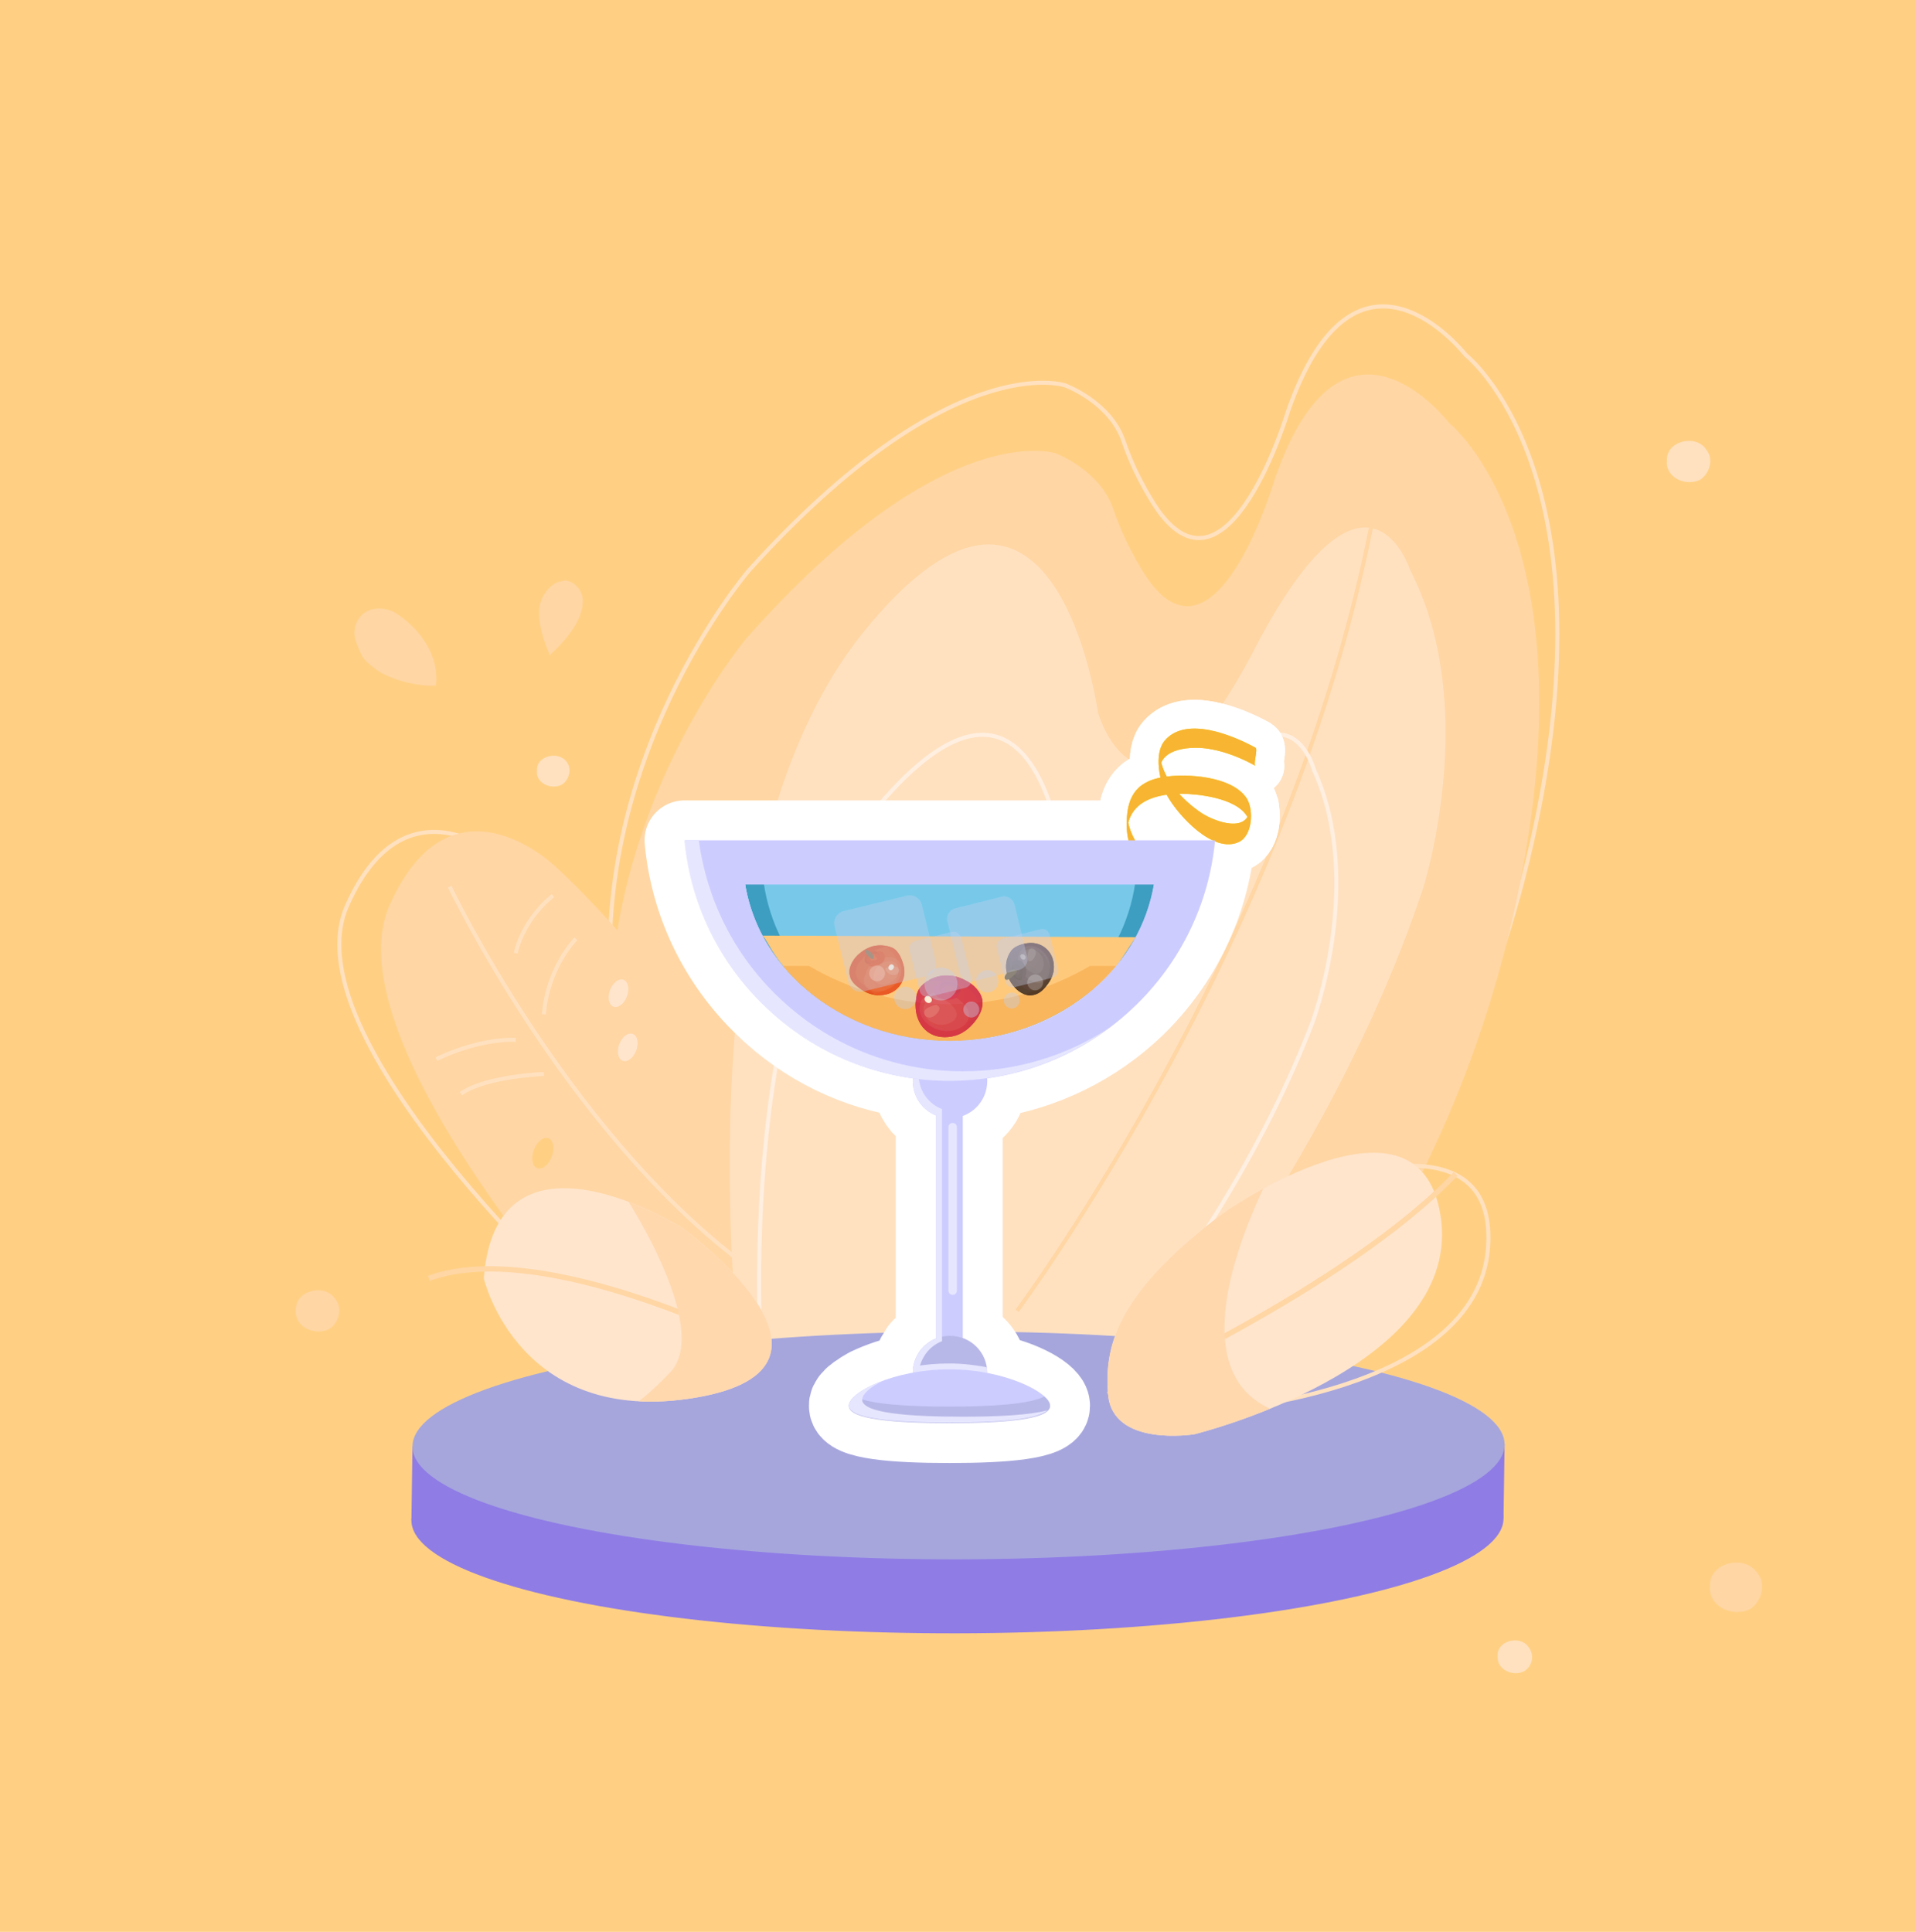 <?xml version="1.0" encoding="utf-8"?>
<!-- Generator: Adobe Illustrator 23.0.0, SVG Export Plug-In . SVG Version: 6.00 Build 0)  -->
<svg version="1.1" id="Capa_1" xmlns="http://www.w3.org/2000/svg" xmlns:xlink="http://www.w3.org/1999/xlink" x="0px" y="0px"
	 viewBox="0 0 360 363" style="enable-background:new 0 0 360 363;" xml:space="preserve">
<style type="text/css">
	.st0{fill:#FFD084;}
	.st1{fill:none;stroke:#FFE1C0;stroke-width:0.757;stroke-miterlimit:10;}
	.st2{fill:#FFD6A4;}
	.st3{fill:none;stroke:#FFE1C0;stroke-width:0.75;stroke-miterlimit:10;}
	.st4{fill:#FFE1C0;}
	.st5{fill:none;stroke:#FFD6A4;stroke-width:0.75;stroke-miterlimit:10;}
	.st6{fill:none;stroke:#FFEFE1;stroke-width:0.748;stroke-miterlimit:10;}
	.st7{fill:#8F7CE5;}
	.st8{fill:#A6A6DD;}
	.st9{fill:#FFE5CC;}
	.st10{fill:none;stroke:#FFD6A4;stroke-miterlimit:10;}
	.st11{clip-path:url(#SVGID_2_);fill:#FFD8AE;}
	.st12{clip-path:url(#SVGID_4_);fill:#FFD8AE;}
	.st13{fill:none;stroke:#FFFFFF;stroke-width:10.801;stroke-linejoin:round;stroke-miterlimit:10;}
	.st14{fill:none;stroke:#FFFFFF;stroke-width:15;stroke-linejoin:round;stroke-miterlimit:10;enable-background:new    ;}
	.st15{fill:#FFCE00;}
	.st16{fill:#F7B531;}
	.st17{fill:#CCCCFF;}
	.st18{fill:#B8B8E8;}
	.st19{fill:#E6E6FF;}
	.st20{fill:#3D9EC1;}
	.st21{fill:#78C9E9;}
	.st22{fill:#FFC97B;}
	.st23{fill:#F9B65D;}
	.st24{opacity:0.69;}
	.st25{clip-path:url(#SVGID_6_);}
	.st26{fill:#E22A00;}
	.st27{fill:#D82600;}
	.st28{opacity:0.1;clip-path:url(#SVGID_8_);fill:#D82600;}
	.st29{opacity:0.17;fill:#E22A00;}
	.st30{opacity:8.000000e-02;fill:#FFFFFF;}
	.st31{opacity:0.17;}
	.st32{fill:#FFFFFF;}
	.st33{fill:#DE2100;}
	.st34{clip-path:url(#SVGID_10_);}
	.st35{fill:#CB2000;}
	.st36{fill:#DF2500;}
	.st37{fill:#664E38;}
	.st38{clip-path:url(#SVGID_12_);}
	.st39{fill:#200E27;}
	.st40{fill:#0B050D;}
	.st41{opacity:0.1;clip-path:url(#SVGID_14_);fill:#0B050D;}
	.st42{opacity:0.17;fill:#200E27;}
	.st43{fill:#0F0713;}
	.st44{clip-path:url(#SVGID_16_);}
	.st45{fill:#140819;}
	.st46{opacity:0.46;}
	.st47{fill:#2B2918;}
	.st48{clip-path:url(#SVGID_18_);}
	.st49{fill:#C70038;}
	.st50{fill:#C1003C;}
	.st51{opacity:0.1;clip-path:url(#SVGID_20_);fill:#C1003C;}
	.st52{opacity:0.17;fill:#C70038;}
	.st53{fill:#C7004C;}
	.st54{clip-path:url(#SVGID_22_);}
	.st55{fill:#B40040;}
	.st56{fill:#C70042;}
	.st57{opacity:0.9;}
	.st58{opacity:0.4;fill:#C5D1EF;enable-background:new    ;}
	.st59{opacity:0.22;fill:#FFFFFF;enable-background:new    ;}
</style>
<g id="fondo">
	<g id="Rectángulo_556">
		<rect y="-0.1" class="st0" width="360" height="363.3"/>
		<rect x="0.5" y="0.4" class="st0" width="359" height="362.2"/>
	</g>
	<path class="st1" d="M228.1,263.3c0,0,44-35.1,59.7-104.9c15.8-69.8-12.4-91.7-12.4-91.7S254.9,40.3,242,77.3
		c0,0-11.1,37.2-24.4,18.6c0,0-4-5.6-6.5-13s-11-10.5-11-10.5s-21.4-7.3-59.4,34.8c0,0-30.9,35.9-25.5,83.1s10.5,56.8,10.5,56.8
		L228.1,263.3z"/>
	<path class="st2" d="M225.9,276.1c0,0,43.1-35.1,58.6-104.9s-12.2-91.7-12.2-91.7s-20.1-26.4-32.8,10.6c0,0-10.9,37.2-23.9,18.6
		c0,0-3.9-5.6-6.4-13s-10.8-10.5-10.8-10.5s-21-7.3-58.2,34.8c0,0-30.3,35.9-25,83.1s10.3,56.8,10.3,56.8L225.9,276.1z"/>
	<path class="st3" d="M114.9,250.6c0,0-61.2-54.4-49.7-80.4s30.9-7.5,30.9-7.5s25.7,22.6,47.9,63.9L114.9,250.6z"/>
	<path class="st2" d="M115.8,254.7c0,0-54.1-58.6-42.6-84.6s30.9-7.5,30.9-7.5s25.7,22.6,47.9,63.9L115.8,254.7z"/>
	<path class="st4" d="M206.4,270c0,0,41.3-44.5,60.9-102.8c0,0,11.1-34-2.3-60c0,0-8.2-25.8-29.3,14.8s-29.4,11.9-29.4,11.9
		s-8.1-59.5-44-15.2s-22.9,140.1-22.9,140.1L206.4,270z"/>
	<path class="st5" d="M191.1,246.3c0,0,54.4-73,68-155.4"/>
	<path class="st6" d="M195.3,271c0,0,33.9-33.6,51.3-78.9c0,0,9.9-26.4,0.3-47.4c0,0-5.5-20.6-23.5,10.6s-23.4,8.4-23.4,8.4
		s-4.3-47.2-33.9-13.5s-22.8,109.6-22.8,109.6L195.3,271z"/>
	<g>
		
			<ellipse transform="matrix(1 -1.876243e-03 1.876243e-03 1 -0.535 0.338)" class="st7" cx="179.9" cy="285.5" rx="102.6" ry="21.4"/>
		<polygon class="st7" points="282.5,285.3 282.7,271.4 77.5,271.8 77.3,285.7 		"/>
		
			<ellipse transform="matrix(1 -1.876243e-03 1.876243e-03 1 -0.509 0.338)" class="st8" cx="180.1" cy="271.6" rx="102.6" ry="21.4"/>
	</g>
	<path class="st3" d="M239.7,225.4c0,0,41.8-19.1,39.9,8.9s-53,30.9-53,30.9s-15.5-0.3-14.5-10.3C213.1,245,218.5,235.9,239.7,225.4
		z"/>
	<path class="st9" d="M229.9,227.9c0,0,37.6-26.4,40.9,1.5c3.2,27.9-46.4,40.1-46.4,40.1S209,272,208.2,262
		C207.3,252,211,242.1,229.9,227.9z"/>
	<path class="st10" d="M208.2,262c0,0,44.4-19.6,65.3-41.4"/>
	<g>
		<g>
			<g>
				<defs>
					<path id="SVGID_1_" d="M229.9,227.9c0,0,37.6-26.4,40.9,1.5c3.2,27.9-46.4,40.1-46.4,40.1S209,272,208.2,262
						C207.3,252,211,242.1,229.9,227.9z"/>
				</defs>
				<clipPath id="SVGID_2_">
					<use xlink:href="#SVGID_1_"  style="overflow:visible;"/>
				</clipPath>
				<path class="st11" d="M240.9,216.5c0,0-27.3,46.6,4.8,50c21.5,2.3-22.9,11.5-22.9,11.5l-20.3-4.6l-1.3-29.1l20-22.9L240.9,216.5
					z"/>
			</g>
		</g>
	</g>
	<g>
		<path class="st9" d="M128.2,230.7c0,0-34.9-21.9-37.3,9.5c0,0,6.5,28.1,39.9,22.4S128.2,230.7,128.2,230.7z"/>
	</g>
	<path class="st10" d="M143,253.3c0,0-40.9-21-62.4-13.1"/>
	<g>
		<g>
			<g>
				<defs>
					<path id="SVGID_3_" d="M128.2,230.7c0,0-34.9-21.9-37.3,9.5c0,0,6.5,28.1,39.9,22.4S128.2,230.7,128.2,230.7z"/>
				</defs>
				<clipPath id="SVGID_4_">
					<use xlink:href="#SVGID_3_"  style="overflow:visible;"/>
				</clipPath>
				<path class="st12" d="M124.1,223.3h-4h-3.6c0,0,17.6,26,9.4,34.6c-8.3,8.6-9.4,6.7-9.4,6.7l19.6,1.8l15.9-7.2l1.2-14.3l-16-11.9
					L124.1,223.3z"/>
			</g>
		</g>
	</g>
	<path class="st3" d="M84.5,166.6c0,0,21.6,45.3,54.6,70.4"/>
	<path class="st3" d="M103.9,168.3c0,0-5.4,4-7,10.8"/>
	<path class="st3" d="M108.2,176.4c0,0-5.3,5.3-6,14.2"/>
	<path class="st3" d="M96.9,195.4c0,0-6.3-0.5-14.9,3.6"/>
	<path class="st3" d="M102.2,201.8c0,0-10.9,0.4-15.6,3.7"/>
	<path class="st2" d="M109.5,112.7c0.1,4-3.4,7.8-6.2,10.4c-1-2.4-1.9-5-2-7.6c-0.1-2,0.7-4,2.2-5.3c0.5-0.4,1-0.8,1.7-0.9
		c0.4-0.1,0.7-0.2,1.1-0.2C108,109.3,109.4,110.9,109.5,112.7z"/>
	<path class="st2" d="M81.9,128.8c-3.1,0.3-9-1.1-11.6-3.3c-2.3-1.7-2.3-2.2-3.4-4.9c-1-2.7,0.6-5.9,3.6-6.2
		c1.5-0.2,3.1,0.2,4.3,1.1C79.1,118.4,82.6,123.4,81.9,128.8z"/>
	<path class="st4" d="M105.6,147.4c-1.9,1.1-5-0.2-4.7-2.6c-0.2-2.8,4.1-3.8,5.6-1.6C107.5,144.5,106.9,146.6,105.6,147.4z"/>
	<path class="st4" d="M319.5,90.1c-2.6,1.4-6.6-0.3-6.3-3.5c-0.2-3.8,5.5-5.1,7.4-2.1C322,86.2,321.3,88.9,319.5,90.1z"/>
	<path class="st2" d="M328.9,302.3c-3.1,1.7-7.9-0.3-7.6-4.2c-0.3-4.5,6.6-6.1,8.9-2.5C331.9,297.6,331,300.9,328.9,302.3z"/>
	<path class="st4" d="M286.4,314c-2,1.1-5.2-0.2-5-2.8c-0.2-3,4.3-4,5.8-1.7C288.4,311,287.9,313.1,286.4,314z"/>
	<path class="st2" d="M61.9,249.7c-2.6,1.4-6.6-0.3-6.3-3.5c-0.2-3.8,5.5-5.1,7.4-2.1C64.4,245.8,63.7,248.5,61.9,249.7z"/>
	
		<ellipse transform="matrix(0.351 -0.936 0.936 0.351 -99.171 230.027)" class="st9" cx="116.3" cy="186.5" rx="2.7" ry="1.7"/>
	
		<ellipse transform="matrix(0.351 -0.936 0.936 0.351 -107.577 238.206)" class="st9" cx="118" cy="196.7" rx="2.7" ry="1.7"/>
	
		<ellipse transform="matrix(0.351 -0.936 0.936 0.351 -136.482 236.264)" class="st0" cx="102.1" cy="216.5" rx="3" ry="1.8"/>
</g>
<g>
	<g>
		<g>
			<path class="st13" d="M235.9,140.5c-4.2-2.3-13-6-17-1.4c-2.2,2.5-1,7.9,0.4,10.4c2,3.6,8.6,11,13.5,8.7c2.5-1.2,2.8-5.9,1.5-8.1
				c-2.7-4.3-11.4-4.8-15.7-4.1c-5.5,0.9-7,4.2-6.9,9.3c0.1,5.7,4.6,12.2,10.6,13.3c3.7,0.7,5-3.3,3.6-6.3
				c-2.1-4.3-11.8-4.6-15.5-3.7c-4.8,1.2-5.2,5.3-4.6,9.6c-0.2-1.2,0.2-2.3,0-3.5c0.3,1.9,0,0.3,1-0.7c0.7-0.7,1.5-1.2,2.4-1.5
				c2.1-0.7,4.5-0.8,6.7-0.6c2.5,0.2,10,1.2,10.2,4.7c0-1.2,0-2.3,0-3.4c-0.6,3.6-5.4,1.5-7.2,0.4c-3.7-2.2-7.1-6.4-7.1-10.9
				c0,1,0,2,0,3c0.6-5.8,6.7-6.8,11.6-6.5c3.4,0.2,10.9,1.3,11.5,5.8c0-1.2,0-2.3,0-3.4c-0.2,5.2-6.6,2.8-9.1,1.2
				c-3.6-2.4-7.5-6.5-7.9-11.1c0,1,0,2,0,3c0.1-4.3,6.2-4.5,9.2-4c3.1,0.5,6.1,1.7,8.8,3.2C235.4,143.7,236.4,140.8,235.9,140.5
				L235.9,140.5z"/>
		</g>
		<g>
			<path class="st13" d="M235.9,140.5c-4.2-2.3-13-6-17-1.4c-2.2,2.5-1,7.9,0.4,10.4c2,3.6,8.6,11,13.5,8.7c2.5-1.2,2.8-5.9,1.5-8.1
				c-2.7-4.3-11.4-4.8-15.7-4.1c-5.5,0.9-7,4.2-6.9,9.3c0.1,5.7,4.6,12.2,10.6,13.3c3.7,0.7,5-3.3,3.6-6.3
				c-2.1-4.3-11.8-4.6-15.5-3.7c-4.8,1.2-5.2,5.3-4.6,9.6c-0.2-1.2,0.2-2.3,0-3.5c0.3,1.9,0,0.3,1-0.7c0.7-0.7,1.5-1.2,2.4-1.5
				c2.1-0.7,4.5-0.8,6.7-0.6c2.5,0.2,10,1.2,10.2,4.7c0-1.2,0-2.3,0-3.4c-0.6,3.6-5.4,1.5-7.2,0.4c-3.7-2.2-7.1-6.4-7.1-10.9
				c0,1,0,2,0,3c0.6-5.8,6.7-6.8,11.6-6.5c3.4,0.2,10.9,1.3,11.5,5.8c0-1.2,0-2.3,0-3.4c-0.2,5.2-6.6,2.8-9.1,1.2
				c-3.6-2.4-7.5-6.5-7.9-11.1c0,1,0,2,0,3c0.1-4.3,6.2-4.5,9.2-4c3.1,0.5,6.1,1.7,8.8,3.2C235.4,143.7,236.4,140.8,235.9,140.5
				L235.9,140.5z"/>
		</g>
	</g>
	<path class="st14" d="M228.3,157.9h-97h-2.6h-0.1c1.1,11.8,6.4,22.8,15,31.1c7.7,7.5,17.4,12.2,27.9,13.6c0,0.2,0,0.3,0,0.5
		c0,0.3,0,0.7,0.1,1c0,0.1,0,0.1,0,0.2c0.3,2.1,1.6,3.9,3.3,4.9c0,0,0,0,0,0c0.3,0.2,0.6,0.3,0.9,0.4v41.9c-0.3,0.1-0.6,0.3-0.9,0.4
		c0,0-0.1,0.1-0.1,0.1c-0.2,0.1-0.4,0.3-0.6,0.4c-0.1,0.1-0.1,0.1-0.2,0.2c-0.2,0.2-0.4,0.3-0.6,0.5c-0.1,0.1-0.2,0.2-0.3,0.3
		c-0.1,0.1-0.2,0.2-0.3,0.4c-0.1,0.2-0.2,0.3-0.3,0.5c-0.1,0.2-0.2,0.3-0.3,0.5c-0.1,0.1-0.1,0.2-0.2,0.4c-0.1,0.2-0.2,0.4-0.2,0.6
		c0,0.1-0.1,0.2-0.1,0.3c-0.1,0.3-0.1,0.6-0.2,0.8c0,0,0,0,0,0c0,0,0,0,0,0c0,0,0,0,0,0.1c0,0,0,0,0,0.1c-0.1,0.4-0.1,0.7-0.1,1
		c0,0,0,0,0,0c-3.3,0.6-6.1,1.6-8.2,2.6c-0.1,0-0.1,0.1-0.2,0.1c-0.3,0.2-0.6,0.3-0.8,0.5c-0.1,0-0.2,0.1-0.2,0.1
		c-0.2,0.2-0.5,0.3-0.7,0.5c-0.1,0-0.1,0.1-0.2,0.1c-0.2,0.2-0.4,0.3-0.6,0.5c0,0-0.1,0-0.1,0.1c-0.2,0.2-0.4,0.4-0.5,0.5
		c0,0,0,0,0,0c-0.1,0.2-0.2,0.3-0.3,0.5c0,0,0,0,0,0c-0.1,0.2-0.1,0.3-0.1,0.5c0,0,0,0,0,0c0,0,0,0,0,0.1c0,2.5,8.5,3.2,18.9,3.2
		c10.4,0,18.9-0.7,18.9-3.2c0,0,0,0,0-0.1c0,0,0,0,0,0c0-1.8-4.9-4.8-11.8-6.1c0-0.3,0-0.5,0-0.7c-0.3-2.7-2.1-4.9-4.6-5.8v-41.7
		c2.7-1,4.6-3.5,4.6-6.6c0-0.2,0-0.3,0-0.5c10.4-1.5,20.1-6.2,27.8-13.6C221.9,180.7,227.2,169.7,228.3,157.9z M140,166.2
		c0,0.2,0.1,0.3,0.1,0.5C140.1,166.5,140,166.4,140,166.2L140,166.2z M178.4,195.6c3.8,0,7.5-0.5,11.1-1.4c1.8-0.5,3.5-1.1,5.2-1.7
		c1.1-0.5,2.2-1,3.3-1.5c1.1-0.6,2.1-1.2,3.1-1.8c1.5-1,3-2,4.3-3.2c0,0,0,0,0,0C198.1,192.2,188.5,195.6,178.4,195.6z M140.3,167.7
		c0-0.1-0.1-0.2-0.1-0.4C140.3,167.5,140.3,167.6,140.3,167.7z M151.4,185.9c-1.2-1-2.3-2.1-3.3-3.2
		C149.1,183.8,150.2,184.9,151.4,185.9z M147.7,182.2c-0.2-0.2-0.4-0.4-0.6-0.6C147.3,181.8,147.5,182,147.7,182.2z"/>
	<g>
		<g>
			<g>
				<path class="st15" d="M235.9,140.5c-4.2-2.3-13-6-17-1.4c-2.2,2.5-1,7.9,0.4,10.4c2,3.6,8.6,11,13.5,8.7
					c2.5-1.2,2.8-5.9,1.5-8.1c-2.7-4.3-11.4-4.8-15.7-4.1c-5.5,0.9-7,4.2-6.9,9.3c0.1,5.7,4.6,12.2,10.6,13.3c3.7,0.7,5-3.3,3.6-6.3
					c-2.1-4.3-11.8-4.6-15.5-3.7c-4.8,1.2-5.2,5.3-4.6,9.6c-0.2-1.2,0.2-2.3,0-3.5c0.3,1.9,0,0.3,1-0.7c0.7-0.7,1.5-1.2,2.4-1.5
					c2.1-0.7,4.5-0.8,6.7-0.6c2.5,0.2,10,1.2,10.2,4.7c0-1.2,0-2.3,0-3.4c-0.6,3.6-5.4,1.5-7.2,0.4c-3.7-2.2-7.1-6.4-7.1-10.9
					c0,1,0,2,0,3c0.6-5.8,6.7-6.8,11.6-6.5c3.4,0.2,10.9,1.3,11.5,5.8c0-1.2,0-2.3,0-3.4c-0.2,5.2-6.6,2.8-9.1,1.2
					c-3.6-2.4-7.5-6.5-7.9-11.1c0,1,0,2,0,3c0.1-4.3,6.2-4.5,9.2-4c3.1,0.5,6.1,1.7,8.8,3.2C235.4,143.7,236.4,140.8,235.9,140.5
					L235.9,140.5z"/>
			</g>
		</g>
		<g>
			<g>
				<path class="st16" d="M235.9,140.5c-4.2-2.3-13-6-17-1.4c-2.2,2.5-1,7.9,0.4,10.4c2,3.6,8.6,11,13.5,8.7
					c2.5-1.2,2.8-5.9,1.5-8.1c-2.7-4.3-11.4-4.8-15.7-4.1c-5.5,0.9-7,4.2-6.9,9.3c0.1,5.7,4.6,12.2,10.6,13.3c3.7,0.7,5-3.3,3.6-6.3
					c-2.1-4.3-11.8-4.6-15.5-3.7c-4.8,1.2-5.2,5.3-4.6,9.6c-0.2-1.2,0.2-2.3,0-3.5c0.3,1.9,0,0.3,1-0.7c0.7-0.7,1.5-1.2,2.4-1.5
					c2.1-0.7,4.5-0.8,6.7-0.6c2.5,0.2,10,1.2,10.2,4.7c0-1.2,0-2.3,0-3.4c-0.6,3.6-5.4,1.5-7.2,0.4c-3.7-2.2-7.1-6.4-7.1-10.9
					c0,1,0,2,0,3c0.6-5.8,6.7-6.8,11.6-6.5c3.4,0.2,10.9,1.3,11.5,5.8c0-1.2,0-2.3,0-3.4c-0.2,5.2-6.6,2.8-9.1,1.2
					c-3.6-2.4-7.5-6.5-7.9-11.1c0,1,0,2,0,3c0.1-4.3,6.2-4.5,9.2-4c3.1,0.5,6.1,1.7,8.8,3.2C235.4,143.7,236.4,140.8,235.9,140.5
					L235.9,140.5z"/>
			</g>
		</g>
	</g>
	<g>
		<path class="st17" d="M180.9,257.2c0,2.2-1.1,4-2.5,4l0,0c-1.4,0-2.5-1.8-2.5-4v-56.6c0-2.2,1.1-4,2.5-4l0,0c1.4,0,2.5,1.8,2.5,4
			V257.2z"/>
		<path class="st18" d="M185.5,258c0,3.9-3.1,7-7,7s-7-3.1-7-7s3.1-7,7-7S185.5,254.1,185.5,258z"/>
		<path class="st19" d="M185.5,258c0-0.4,0-0.8-0.1-1.1c-2.2-0.4-4.5-0.7-7-0.7c-2.4,0-4.7,0.2-6.8,0.6c-0.1,0.4-0.1,0.8-0.1,1.1
			c0,3.9,3.1,7,7,7S185.5,261.9,185.5,258z"/>
		<path class="st17" d="M185.5,203.1c0,3.9-3.1,7-7,7s-7-3.1-7-7s3.1-7,7-7S185.5,199.2,185.5,203.1z"/>
		<path class="st19" d="M179,243.3c-0.5,0-0.8-0.4-0.8-0.8v-30.7c0-0.5,0.4-0.8,0.8-0.8l0,0c0.5,0,0.8,0.4,0.8,0.8v30.7
			C179.8,243,179.4,243.3,179,243.3L179,243.3z"/>
		<path class="st19" d="M172.6,258.5c0-2.9,1.8-5.5,4.4-6.5v-43.6c-2.6-1-4.4-3.5-4.4-6.5c0-3.9,3.1-5.3,7-5.3
			c0.9,0,1.7,0.2,2.4,0.4c-1-0.6-2.2-0.9-3.5-0.9c-3.9,0-7,3.1-7,7c0,2.9,1.8,5.5,4.4,6.5v41.9c-2.6,1-4.4,3.5-4.4,6.5
			s1.9,5.6,4.6,6.5C174,263.3,172.6,261.1,172.6,258.5z"/>
		<path class="st20" d="M141.7,165.9c-0.7,0-1.3-0.2-1.8-0.4c1.1,7.8,5.1,14.9,11.5,20.4c7.3,6.3,16.9,9.7,27,9.7s19.7-3.5,27-9.7
			c6.3-5.4,10.3-12.4,11.5-20H141.7z"/>
		<path class="st21" d="M143.5,165.9c1.1,7.6,4.7,14.6,10.4,20c6.6,6.3,15.3,9.7,24.5,9.7s17.9-3.5,24.5-9.7
			c5.7-5.4,9.3-12.4,10.4-20H143.5z"/>
		<path class="st22" d="M143.3,175.8c1.3,1.6,2,4.3,6.7,8.7c7,6.5,18.3,11.1,28.4,11.1c10.1,0,19.6-3.6,27-9.7
			c4.3-3.5,5.3-5.8,8-9.8L143.3,175.8z"/>
		<path class="st23" d="M204.8,181.5c-8.2,4.8-17.3,7.2-26.4,7.2c-9.1,0-18.2-2.4-26.4-7.2h-4.9c1.3,1.6,2.7,3,4.3,4.4
			c7.3,6.3,16.9,9.7,27,9.7s19.7-3.5,27-9.7c1.6-1.4,3-2.9,4.3-4.4H204.8z"/>
		<g class="st24">
			<g>
				<g>
					<g>
						<defs>
							<path id="SVGID_5_" d="M163.4,178c-0.8,0.3-1.5,0.8-2.2,1.4c-1.1,1.1-1.9,2.6-1.5,4c0.2,1,1,1.7,1.8,2.3
								c1.1,0.8,2.4,1.4,3.9,1.3c1.4,0,3-0.7,3.8-2c0.7-1,0.9-2.3,0.6-3.5c-0.3-1.2-0.9-2.8-2.1-3.4
								C166.6,177.6,164.9,177.4,163.4,178z"/>
						</defs>
						<use xlink:href="#SVGID_5_"  style="overflow:visible;fill:#DF3609;"/>
						<clipPath id="SVGID_6_">
							<use xlink:href="#SVGID_5_"  style="overflow:visible;"/>
						</clipPath>
						<g class="st25">
							<g>
								<path class="st26" d="M166.2,177.4c0.1,0.4,1,1,1.3,1.4c0.3,0.3,0.7,1,0.9,1.4c0.4,0.8,0.5,1.8,0.4,2.8
									c-0.2,1-0.7,1.9-1.5,2.4c-1,0.6-1.9,1-2.9,1.4c-0.4,0.2-0.7,0.6-0.3,0.8c1.9,1,4.7-0.5,5.8-2.4c1.2-2,1-4.6-0.4-6.2
									c-0.4-0.4-0.8-0.8-1.3-1c-0.4-0.2-1.4-1.1-1.9-0.8c-0.1,0.1,0.2,0.7,0.3,0.8L166.2,177.4z"/>
							</g>
						</g>
						<g class="st25">
							<g>
								<path class="st27" d="M165.8,177.1c-0.6-0.3-1.4,0-2,0.2c-0.7,0.2-1.5,0.6-2.1,1c-1.1,0.7-2.1,1.8-2.6,3.1
									c-0.5,1.4-0.4,2.8,0.4,3.9c0.4,0.6,0.9,1.1,1.5,1.5c0.7,0.5,1.4,0.7,2.2,0.8c0.3,0.1,0.6,0,0.8-0.3c0,0,0.1-0.1,0.1-0.2
									c0.1-0.3,0.2-0.3,0-0.5c-0.5-0.4-1.2-1.1-1.7-1.4c-0.4-0.3-0.8-0.6-1.1-1c-0.3-0.4-0.5-0.8-0.5-1.3c0-0.4,0.1-0.8,0.2-1.3
									c0.4-0.9,1.2-1.7,2.1-2.3c0.5-0.3,1-0.6,1.5-0.8c0.6-0.3,1.7-0.5,2.1-1C166.7,177.5,166,177.2,165.8,177.1L165.8,177.1z"/>
							</g>
						</g>
					</g>
					<g>
						<defs>
							<path id="SVGID_7_" d="M163.4,178c-0.8,0.3-1.5,0.8-2.2,1.4c-1.1,1.1-1.9,2.6-1.5,4c0.2,1,1,1.7,1.8,2.3
								c1.1,0.8,2.4,1.4,3.9,1.3c1.4,0,3-0.7,3.8-2c0.7-1,0.9-2.3,0.6-3.5c-0.3-1.2-0.9-2.8-2.1-3.4
								C166.6,177.6,164.9,177.4,163.4,178z"/>
						</defs>
						<clipPath id="SVGID_8_">
							<use xlink:href="#SVGID_7_"  style="overflow:visible;"/>
						</clipPath>
						<path class="st28" d="M169.3,184.3c-1.9,0-3.8-0.6-4.9-2.1c-0.5-0.6-0.9-1.6-0.7-2.4c0.1-0.4,0.3-0.8,0.5-1.2
							c0.1-0.2,0.3-0.4,0.4-0.5c0,0,0,0,0.1-0.1c0.1,0,0.1-0.1,0.1-0.1c0,0,0,0,0,0c0,0,0.1-0.1,0.1-0.1c0.2,0.3,0.7,0.1,0.7-0.3
							c0-0.4-0.3-0.5-0.6-0.5c-0.1-0.3-0.4-0.6-0.9-0.5c-0.4,0.1-0.7,0.3-1,0.6c-0.4,0.3-0.8,0.5-1.2,0.9c-0.1,0.1-0.2,0.2-0.3,0.3
							c-0.2,0-0.4,0.1-0.5,0.2c-0.3,0.3-0.5,0.5-0.6,0.9c-0.6,1-1.1,2-1.1,3.2c0,1.3,0.7,2.5,1.4,3.5c0.9,1.2,2.2,1.6,3.7,1.8
							c1.2,0.2,2.5,0.3,3.7-0.4c0.4-0.2,0.6-0.7,0.6-1c0.3-0.1,0.5-0.2,0.7-0.4C170.2,185.3,170.1,184.3,169.3,184.3z"/>
						<path class="st28" d="M168.8,185.7c-2.3-0.1-4.6-0.7-5.9-2.6c-0.5-0.8-1.1-1.9-0.8-2.9c0.1-0.5,0.4-1,0.7-1.4
							c0.1-0.2,0.3-0.4,0.5-0.6c0,0,0,0,0.1-0.1c0.1,0,0.1-0.1,0.2-0.1c0,0,0,0,0,0c0,0,0.1-0.1,0.1-0.1c0.2,0.3,0.9,0.1,0.9-0.4
							c0-0.5-0.4-0.6-0.8-0.6c-0.1-0.4-0.5-0.7-1-0.6c-0.5,0.1-0.9,0.4-1.3,0.7c-0.5,0.3-1,0.6-1.4,1c-0.1,0.1-0.2,0.2-0.3,0.3
							c-0.2,0-0.5,0.1-0.7,0.3c-0.4,0.3-0.6,0.7-0.7,1c-0.7,1.2-1.3,2.5-1.3,3.8c0,1.6,0.8,3,1.7,4.2c1.1,1.4,2.7,1.9,4.5,2.2
							c1.4,0.2,3,0.3,4.4-0.4c0.5-0.3,0.7-0.8,0.7-1.3c0.3-0.1,0.6-0.3,0.9-0.5C169.9,186.9,169.8,185.7,168.8,185.7z"/>
						<path class="st28" d="M168,186.2c-2.3,0.2-4.7-0.2-6.3-1.8c-0.6-0.7-1.3-1.7-1.2-2.8c0.1-0.5,0.3-1,0.5-1.5
							c0.1-0.2,0.3-0.5,0.4-0.7c0,0,0,0,0.1-0.1c0.1-0.1,0.7-1.4,0.3-1.3c-0.2-0.4-0.6-0.6-1.1-0.4c-0.5,0.2-0.9,0.5-1.2,0.9
							c-0.5,0.4-0.9,0.7-1.3,1.2c-0.1,0.1-0.2,0.2-0.3,0.4c-0.2,0-0.4,0.2-0.6,0.3c-0.3,0.4-0.5,0.7-0.6,1.1c-0.6,1.3-1,2.6-0.9,3.9
							c0.1,1.6,1.2,2.9,2.2,3.9c1.3,1.3,3,1.6,4.8,1.7c1.5,0.1,3.1,0,4.4-1c0.5-0.3,0.7-0.9,0.6-1.3c0.3-0.2,0.6-0.4,0.8-0.6
							C169.3,187.3,169,186.1,168,186.2z"/>
					</g>
					<path class="st29" d="M168.8,181.1c0-0.2-0.7-2.4-1.5-2.7c-0.3-0.1-0.6-0.1-0.8,0c-0.5,0.1-1,0.6-0.9,1.2
						c0.1,0.3,0.1,0.7,0.1,1c0,0.2-0.1,0.4-0.1,0.5c-0.1,0.6-0.2,1.2-0.4,1.8c0,0.1,0,0.1-0.1,0.2c-0.1,0.1-0.1,0.2-0.2,0.3
						c-0.3,0.4-0.6,0.8-0.5,1.3c0.1,0.4,0.3,0.7,0.6,0.9c0.7,0.4,1.6,0.1,2.2-0.4C168.5,184.2,169.2,182.4,168.8,181.1z"/>
					<path class="st30" d="M167.7,179.9c-1.6-0.4-3.5,0.5-4.5,1.9c-0.2,0.3-0.4,0.7-0.5,1.1c-0.3,0.5-0.4,1-0.4,1.5
						c0.1,0.9,0.8,1.5,1.7,1.8c1.6,0.4,3.5-0.2,4.6-1.7C169.8,182.9,169.7,180.4,167.7,179.9z"/>
					<path class="st30" d="M167.7,180.7c-1.1-0.3-2.3,0.3-3,1.3c-0.2,0.2-0.3,0.5-0.4,0.7c-0.2,0.3-0.3,0.7-0.2,1
						c0.1,0.6,0.6,1,1.1,1.2c1.1,0.3,2.3-0.1,3.1-1.1C169.1,182.7,169,181,167.7,180.7z"/>
					<g class="st31">
						<path class="st32" d="M166.4,182.2c0.1,0.4,0.4,0.6,0.7,0.8c0.4,0.2,0.8,0.3,1.3,0.1c0.6-0.2,0.7-1,0.3-1.3
							c-0.3-0.2-0.6-0.2-1-0.2c-0.3,0-0.7,0-0.9,0.1C166.5,181.8,166.3,182,166.4,182.2L166.4,182.2z"/>
					</g>
					<g>
						<path class="st33" d="M164.4,179.6c0,0.1,0.1,0.2,0.2,0.3c0.1,0,0.2,0.1,0.2,0.2c-0.1,0.6-0.8,0.2-0.9,0.4
							c-0.1,0.1-0.1,0.2-0.1,0.3c0.1,0.2,0.6,0.2,0.8,0.1c0.3-0.1,0.6-0.4,0.8-0.8c0.1-0.4,0-0.6-0.2-0.8c-0.2-0.1-0.5-0.3-0.8,0
							C164.5,179.5,164.4,179.5,164.4,179.6L164.4,179.6z"/>
					</g>
					<g>
						<defs>
							<path id="SVGID_9_" d="M166.1,179.2c-0.2-0.2-0.4-0.4-0.7-0.4c-0.1-0.1-0.3-0.1-0.4-0.1c-0.5,0-1,0-1.5,0.2
								c-0.4,0.2-0.9,0.6-1,1.1c-0.2,0.6,0.2,1,0.5,1.2c0.4,0.3,0.8,0.5,1.4,0.3c0.5-0.1,1.2-0.4,1.6-0.9
								C166.3,180.2,166.3,179.6,166.1,179.2z M164.4,180.7c-0.3,0-0.8-0.2-0.9-0.5c-0.1-0.5,0.4-0.7,0.6-0.7c0.2,0,0.4-0.1,0.6,0
								c0,0,0.7,0.1,0.7,0.4C165.2,180.6,164.6,180.7,164.4,180.7z"/>
						</defs>
						<use xlink:href="#SVGID_9_"  style="overflow:visible;fill:#D82600;"/>
						<clipPath id="SVGID_10_">
							<use xlink:href="#SVGID_9_"  style="overflow:visible;"/>
						</clipPath>
						<g class="st34">
							<path class="st35" d="M165.5,178.8c-0.1-0.3-0.1-0.5-0.4-0.6c-0.3-0.1-0.6-0.2-0.9-0.1c-0.6,0.1-1.4,0.6-1.9,1.3
								c-0.5,0.7-0.7,1.5-0.5,2c0.2,0.5,0.8,1.1,1.6,0.5c0.2-0.2,0.4-0.4,0.3-0.6c-0.1-0.6-1.4-0.5-0.6-1.5c0.3-0.4,0.7-0.5,1-0.6
								c0.2,0,0.4,0,0.6,0c0.2,0,0.4-0.1,0.6-0.1C165.4,179,165.5,178.9,165.5,178.8L165.5,178.8z"/>
						</g>
						<g class="st34">
							<path class="st36" d="M164.2,178.7c0.9,0.2,1.5,0.6,1.1,1.6c-0.4,1-1.9,0.8-2.6,0.7c-0.3,0-0.1,0.6-0.1,0.9
								c0.2,0.7,1.1,0.6,1.8,0.3c0.8-0.3,1.7-1,2-2c0.6-1.7-0.6-3-2.2-2.2C164,178.2,164,178.6,164.2,178.7L164.2,178.7z"/>
						</g>
					</g>
					<g>
						<path class="st32" d="M167.1,182.2c0.5,0.4,1.2-0.5,0.7-0.9C167.3,180.9,166.6,181.8,167.1,182.2L167.1,182.2z"/>
					</g>
				</g>
				<g>
					<path class="st37" d="M164.1,180.1c0.2-0.4-0.1-0.8-0.4-1.1c-0.2-0.2-0.8-0.6-1.1-0.5c-0.1,0-0.1,0.1-0.1,0.2
						c0,0.3,0.4,0.7,0.6,0.9c0.3,0.3,0.5,0.6,0.9,0.6C164,180.1,164.1,180.1,164.1,180.1L164.1,180.1z"/>
				</g>
			</g>
			<g>
				<g>
					<g>
						<defs>
							<path id="SVGID_11_" d="M189.2,182.9c0.2,0.8,0.6,1.6,1.1,2.2c0.9,1.2,2.3,2.1,3.6,1.9c1-0.1,1.8-0.7,2.4-1.4
								c0.9-1,1.6-2.2,1.7-3.5c0.1-1.4-0.3-2.9-1.5-3.9c-0.9-0.8-2.1-1.1-3.2-1c-1.2,0.1-2.8,0.6-3.4,1.6
								C189.1,179.9,188.8,181.5,189.2,182.9z"/>
						</defs>
						<use xlink:href="#SVGID_11_"  style="overflow:visible;fill:#170B1A;"/>
						<clipPath id="SVGID_12_">
							<use xlink:href="#SVGID_11_"  style="overflow:visible;"/>
						</clipPath>
						<g class="st38">
							<g>
								<path class="st39" d="M188.9,180.2c0.4-0.1,1.1-0.9,1.4-1.1c0.4-0.3,1-0.5,1.4-0.7c0.8-0.3,1.8-0.3,2.7,0
									c0.9,0.3,1.7,0.9,2.1,1.7c0.5,1,0.7,1.9,1,2.9c0.1,0.4,0.5,0.7,0.7,0.4c1.1-1.7,0.1-4.5-1.6-5.8c-1.8-1.4-4.3-1.5-5.9-0.4
									c-0.4,0.3-0.8,0.6-1.1,1.1c-0.3,0.4-1.2,1.2-1,1.7c0,0.1,0.7-0.1,0.8-0.1L188.9,180.2z"/>
							</g>
						</g>
						<g class="st38">
							<g>
								<path class="st40" d="M188.6,180.6c-0.3,0.6-0.2,1.3-0.1,1.9c0.1,0.7,0.4,1.5,0.7,2.1c0.6,1.2,1.5,2.2,2.7,2.8
									c1.3,0.7,2.6,0.7,3.8,0.1c0.6-0.3,1.1-0.7,1.6-1.2c0.5-0.6,0.8-1.2,1-2c0.1-0.2,0.1-0.5-0.2-0.7c0,0-0.1-0.1-0.1-0.1
									c-0.3-0.1-0.3-0.3-0.4-0.1c-0.5,0.4-1.1,1-1.6,1.5c-0.3,0.4-0.7,0.7-1.1,0.9c-0.4,0.2-0.8,0.3-1.3,0.3
									c-0.4,0-0.8-0.2-1.2-0.4c-0.8-0.5-1.5-1.3-1.9-2.2c-0.2-0.5-0.4-1-0.6-1.5c-0.2-0.6-0.3-1.7-0.7-2.1
									C189,179.8,188.7,180.4,188.6,180.6L188.6,180.6z"/>
							</g>
						</g>
					</g>
					<g>
						<defs>
							<path id="SVGID_13_" d="M189.2,182.9c0.2,0.8,0.6,1.6,1.1,2.2c0.9,1.2,2.3,2.1,3.6,1.9c1-0.1,1.8-0.7,2.4-1.4
								c0.9-1,1.6-2.2,1.7-3.5c0.1-1.4-0.3-2.9-1.5-3.9c-0.9-0.8-2.1-1.1-3.2-1c-1.2,0.1-2.8,0.6-3.4,1.6
								C189.1,179.9,188.8,181.5,189.2,182.9z"/>
						</defs>
						<clipPath id="SVGID_14_">
							<use xlink:href="#SVGID_13_"  style="overflow:visible;"/>
						</clipPath>
						<path class="st41" d="M195.8,178.1c-0.3,1.8-1,3.5-2.6,4.4c-0.7,0.4-1.6,0.7-2.4,0.4c-0.4-0.1-0.8-0.4-1.1-0.7
							c-0.2-0.1-0.3-0.3-0.4-0.5c0,0,0,0,0-0.1c0-0.1-0.1-0.1-0.1-0.1c0,0,0,0,0,0c0,0,0-0.1-0.1-0.1c0.3-0.2,0.2-0.7-0.2-0.7
							c-0.4,0-0.5,0.2-0.6,0.5c-0.3,0.1-0.6,0.3-0.5,0.8c0,0.4,0.2,0.7,0.5,1.1c0.2,0.4,0.4,0.8,0.7,1.2c0.1,0.1,0.1,0.2,0.2,0.3
							c0,0.2,0,0.4,0.2,0.5c0.2,0.3,0.5,0.5,0.7,0.7c0.9,0.7,1.8,1.2,2.9,1.4c1.2,0.2,2.5-0.3,3.5-0.9c1.2-0.7,1.8-1.9,2.2-3.3
							c0.3-1.1,0.6-2.3,0.1-3.5c-0.2-0.4-0.6-0.7-0.9-0.7c-0.1-0.3-0.2-0.5-0.3-0.8C196.9,177.4,195.9,177.4,195.8,178.1z"/>
						<path class="st41" d="M197.1,178.7c-0.3,2.2-1.2,4.3-3.2,5.3c-0.8,0.4-1.9,0.8-2.9,0.4c-0.5-0.2-0.9-0.5-1.3-0.8
							c-0.2-0.2-0.4-0.4-0.5-0.6c0,0,0,0-0.1-0.1c0-0.1-0.1-0.1-0.1-0.2c0,0,0,0,0,0c0,0-0.1-0.1-0.1-0.1c0.4-0.2,0.2-0.8-0.3-0.9
							c-0.4-0.1-0.6,0.3-0.7,0.6c-0.4,0.1-0.7,0.4-0.7,0.9c0.1,0.5,0.3,0.9,0.5,1.3c0.2,0.5,0.5,1,0.8,1.5c0.1,0.1,0.2,0.2,0.3,0.3
							c0,0.2,0,0.4,0.2,0.7c0.3,0.4,0.6,0.6,0.9,0.8c1,0.8,2.2,1.5,3.5,1.7c1.5,0.2,3-0.4,4.2-1.1c1.5-0.9,2.2-2.3,2.6-4
							c0.4-1.3,0.7-2.8,0.1-4.3c-0.2-0.5-0.7-0.8-1.1-0.8c-0.1-0.3-0.2-0.6-0.4-0.9C198.4,177.8,197.2,177.8,197.1,178.7z"/>
						<path class="st41" d="M197.5,179.5c-0.1,2.2-0.7,4.5-2.5,5.7c-0.7,0.5-1.8,1-2.8,0.8c-0.5-0.1-0.9-0.4-1.4-0.6
							c-0.2-0.1-0.4-0.3-0.6-0.5c0,0,0,0-0.1-0.1c0-0.1-1.2-0.8-1.2-0.5c-0.4,0.1-0.7,0.5-0.5,1c0.1,0.5,0.4,0.9,0.7,1.2
							c0.3,0.5,0.6,1,1,1.4c0.1,0.1,0.2,0.2,0.3,0.3c0,0.2,0.1,0.4,0.3,0.6c0.3,0.4,0.6,0.6,1,0.7c1.1,0.7,2.3,1.2,3.6,1.3
							c1.5,0,2.9-0.8,3.9-1.6c1.3-1.1,1.8-2.6,2.1-4.3c0.2-1.4,0.3-2.9-0.4-4.3c-0.3-0.5-0.8-0.7-1.2-0.7c-0.1-0.3-0.3-0.6-0.5-0.9
							C198.7,178.5,197.5,178.6,197.5,179.5z"/>
					</g>
					<path class="st42" d="M192.7,178.2c-0.2,0-2.3,0.4-2.7,1.1c-0.1,0.2-0.2,0.5-0.1,0.8c0,0.5,0.4,1,1.1,1c0.3,0,0.7,0,1,0
						c0.2,0,0.3,0.1,0.5,0.1c0.6,0.2,1.1,0.4,1.7,0.6c0.1,0,0.1,0.1,0.2,0.1c0.1,0.1,0.1,0.1,0.2,0.2c0.3,0.3,0.7,0.7,1.2,0.7
						c0.4,0,0.7-0.2,0.9-0.5c0.4-0.6,0.3-1.5-0.2-2.1C195.6,178.9,194.1,178,192.7,178.2z"/>
					<path class="st30" d="M191.5,179.1c-0.6,1.5,0,3.3,1.3,4.5c0.3,0.3,0.6,0.5,0.9,0.6c0.4,0.3,0.9,0.5,1.4,0.5
						c0.9,0,1.6-0.6,1.9-1.4c0.6-1.5,0.3-3.3-1-4.5C194.5,177.4,192.2,177.3,191.5,179.1z"/>
					<path class="st30" d="M192.2,179.2c-0.4,1,0,2.2,0.9,3c0.2,0.2,0.4,0.3,0.6,0.4c0.3,0.2,0.6,0.3,0.9,0.4c0.6,0,1.1-0.4,1.3-0.9
						c0.4-1,0.2-2.2-0.7-3.1C194.3,178.1,192.7,178,192.2,179.2z"/>
					<g class="st31">
						<path class="st32" d="M193.5,180.6c0.4,0,0.6-0.3,0.8-0.6c0.2-0.4,0.4-0.7,0.3-1.2c-0.1-0.6-0.9-0.8-1.2-0.4
							c-0.2,0.3-0.3,0.6-0.3,0.9c-0.1,0.2-0.1,0.6,0,0.9C193.1,180.4,193.3,180.7,193.5,180.6L193.5,180.6z"/>
					</g>
					<g>
						<path class="st43" d="M190.8,182.2c0.1,0,0.2-0.1,0.3-0.2c0.1,0,0.1-0.2,0.2-0.1c0.5,0.2,0.1,0.7,0.3,0.9
							c0.1,0.1,0.2,0.1,0.3,0.1c0.2-0.1,0.2-0.5,0.2-0.8c-0.1-0.3-0.3-0.6-0.6-0.8c-0.3-0.2-0.6-0.1-0.7,0.1
							c-0.1,0.1-0.3,0.4-0.1,0.7C190.7,182.1,190.7,182.2,190.8,182.2L190.8,182.2z"/>
					</g>
					<g>
						<defs>
							<path id="SVGID_15_" d="M190.6,180.5c-0.3,0.1-0.4,0.4-0.4,0.6c-0.1,0.1-0.1,0.2-0.1,0.4c-0.1,0.4-0.1,0.9,0.1,1.5
								c0.1,0.4,0.5,0.9,1,1.1c0.6,0.2,0.9-0.1,1.2-0.4c0.3-0.3,0.5-0.7,0.4-1.3c-0.1-0.5-0.3-1.2-0.7-1.6
								C191.6,180.4,191,180.3,190.6,180.5z M191.8,182.4c0,0.3-0.3,0.7-0.5,0.8c-0.5,0.1-0.6-0.5-0.6-0.6c0-0.2,0-0.4,0.1-0.5
								c0,0,0.2-0.6,0.5-0.6C191.8,181.5,191.8,182.1,191.8,182.4z"/>
						</defs>
						<use xlink:href="#SVGID_15_"  style="overflow:visible;fill:#0B050D;"/>
						<clipPath id="SVGID_16_">
							<use xlink:href="#SVGID_15_"  style="overflow:visible;"/>
						</clipPath>
						<g class="st44">
							<path d="M190.2,181.1c-0.3,0-0.5,0-0.6,0.3c-0.1,0.2-0.2,0.5-0.2,0.9c0.1,0.6,0.4,1.4,1,2c0.6,0.6,1.3,0.9,1.9,0.8
								c0.5-0.1,1.1-0.7,0.7-1.5c-0.1-0.2-0.3-0.4-0.6-0.4c-0.6,0-0.7,1.3-1.5,0.4c-0.3-0.3-0.4-0.7-0.5-1c0-0.2,0-0.4,0-0.6
								c0-0.2,0-0.4-0.1-0.6C190.3,181.2,190.2,181,190.2,181.1L190.2,181.1z"/>
						</g>
						<g class="st44">
							<path class="st45" d="M189.9,182.3c0.3-0.8,0.7-1.4,1.6-0.9c0.9,0.5,0.6,1.9,0.4,2.6c-0.1,0.3,0.6,0.2,0.9,0.2
								c0.7-0.1,0.7-1,0.5-1.7c-0.2-0.8-0.8-1.7-1.6-2.1c-1.5-0.8-3,0.2-2.4,1.8C189.4,182.4,189.8,182.4,189.9,182.3L189.9,182.3z"
								/>
						</g>
					</g>
					<g class="st46">
						<path class="st32" d="M192.6,180.2c0.4-0.5-0.4-1.2-0.8-0.8C191.4,179.9,192.2,180.6,192.6,180.2L192.6,180.2z"/>
					</g>
				</g>
				<g>
					<path class="st47" d="M190.9,182.3c-0.5-0.3-1,0-1.4,0.3c-0.3,0.2-0.9,0.8-0.7,1.3c0,0.1,0.1,0.1,0.2,0.2
						c0.4,0.1,0.9-0.3,1.2-0.6c0.4-0.3,0.7-0.5,0.9-1C191,182.4,191,182.3,190.9,182.3L190.9,182.3z"/>
				</g>
			</g>
			<g>
				<g>
					<g>
						<defs>
							<path id="SVGID_17_" d="M178.1,183.3c1,0,2.1,0.3,3.1,0.8c1.7,0.8,3.2,2.3,3.4,4c0.1,1.2-0.4,2.4-1.1,3.4
								c-1,1.4-2.3,2.6-4,3.1c-1.7,0.5-3.8,0.4-5.3-0.8c-1.2-0.9-1.9-2.4-2.1-3.8c-0.2-1.5-0.1-3.6,1-4.7
								C174.3,184,176.2,183.2,178.1,183.3z"/>
						</defs>
						<use xlink:href="#SVGID_17_"  style="overflow:visible;fill:#C70733;"/>
						<clipPath id="SVGID_18_">
							<use xlink:href="#SVGID_17_"  style="overflow:visible;"/>
						</clipPath>
						<g class="st48">
							<g>
								<path class="st49" d="M174.6,183.7c0,0.5-0.8,1.6-1,2.1c-0.2,0.5-0.4,1.4-0.5,2c-0.2,1.1,0.1,2.3,0.7,3.4
									c0.6,1.1,1.6,1.9,2.8,2.2c1.4,0.3,2.6,0.3,4,0.4c0.5,0,1,0.4,0.7,0.8c-1.8,1.9-5.6,1.4-7.7-0.4c-2.2-1.9-3-4.9-2.1-7.3
									c0.2-0.6,0.6-1.2,1-1.7c0.4-0.4,1.2-1.8,1.8-1.7c0.1,0,0,0.9,0,1.1L174.6,183.7z"/>
							</g>
						</g>
						<g class="st48">
							<g>
								<path class="st50" d="M175.1,183.2c0.6-0.6,1.6-0.6,2.4-0.6c1,0,1.9,0.1,2.9,0.3c1.6,0.4,3.2,1.3,4.3,2.6
									c1.2,1.4,1.5,3.1,1.2,4.7c-0.2,0.8-0.6,1.6-1.1,2.3c-0.6,0.8-1.3,1.3-2.2,1.8c-0.3,0.2-0.6,0.2-1,0c-0.1,0-0.1-0.1-0.2-0.1
									c-0.2-0.3-0.4-0.2-0.2-0.5c0.4-0.7,0.9-1.7,1.4-2.4c0.4-0.5,0.7-1,0.9-1.6c0.2-0.5,0.2-1.1,0.1-1.7c-0.1-0.5-0.4-1-0.8-1.4
									c-0.9-0.9-2-1.5-3.3-1.8c-0.7-0.2-1.4-0.2-2-0.3c-0.8-0.1-2.2,0.1-2.9-0.3C174.2,183.9,174.9,183.4,175.1,183.2L175.1,183.2
									z"/>
							</g>
						</g>
					</g>
					<g>
						<defs>
							<path id="SVGID_19_" d="M178.1,183.3c1,0,2.1,0.3,3.1,0.8c1.7,0.8,3.2,2.3,3.4,4c0.1,1.2-0.4,2.4-1.1,3.4
								c-1,1.4-2.3,2.6-4,3.1c-1.7,0.5-3.8,0.4-5.3-0.8c-1.2-0.9-1.9-2.4-2.1-3.8c-0.2-1.5-0.1-3.6,1-4.7
								C174.3,184,176.2,183.2,178.1,183.3z"/>
						</defs>
						<clipPath id="SVGID_20_">
							<use xlink:href="#SVGID_19_"  style="overflow:visible;"/>
						</clipPath>
						<path class="st51" d="M173.9,192.9c2.2-0.8,4.2-2.3,4.8-4.5c0.3-0.9,0.4-2.2-0.2-3.1c-0.3-0.4-0.7-0.8-1.1-1.2
							c-0.2-0.2-0.4-0.3-0.7-0.4c0,0-0.1,0-0.1,0c-0.1,0-0.1,0-0.2-0.1c0,0,0,0,0,0c-0.1,0-0.1,0-0.2,0c-0.1,0.4-0.8,0.4-1-0.1
							c-0.2-0.4,0.1-0.7,0.5-0.9c0-0.4,0.2-0.8,0.8-0.9c0.5,0,1,0.1,1.5,0.3c0.6,0.1,1.2,0.3,1.7,0.5c0.1,0.1,0.3,0.1,0.4,0.2
							c0.2-0.1,0.5-0.1,0.7,0c0.5,0.2,0.8,0.4,1,0.7c1.1,0.9,2,1.9,2.5,3.2c0.6,1.5,0.3,3.2-0.2,4.6c-0.6,1.7-2,2.8-3.5,3.6
							c-1.3,0.7-2.8,1.3-4.4,1.1c-0.6-0.1-1-0.5-1.1-1c-0.3,0-0.7-0.1-1-0.2C173.3,194.5,173,193.3,173.9,192.9z"/>
						<path class="st51" d="M175.1,194.3c2.6-1,5-2.7,5.8-5.4c0.3-1.1,0.5-2.6-0.2-3.7c-0.3-0.5-0.8-1-1.3-1.4
							c-0.3-0.2-0.5-0.4-0.8-0.5c0,0-0.1,0-0.1,0c-0.1,0-0.2-0.1-0.3-0.1c0,0,0,0,0,0c-0.1,0-0.1,0-0.2-0.1c-0.1,0.5-1,0.5-1.2-0.1
							c-0.2-0.5,0.2-0.9,0.6-1c0-0.5,0.3-1,1-1.1c0.6-0.1,1.2,0.1,1.8,0.3c0.7,0.2,1.4,0.3,2.1,0.6c0.2,0.1,0.3,0.2,0.5,0.2
							c0.3-0.1,0.6-0.1,0.9,0.1c0.6,0.2,1,0.5,1.3,0.9c1.3,1.1,2.5,2.3,3.1,3.9c0.7,1.8,0.3,3.8-0.3,5.5c-0.7,2.1-2.4,3.3-4.3,4.4
							c-1.6,0.9-3.3,1.6-5.3,1.3c-0.7-0.1-1.2-0.6-1.3-1.2c-0.4,0-0.8-0.1-1.2-0.3C174.3,196.2,173.9,194.8,175.1,194.3z"/>
						<path class="st51" d="M176.2,194.6c2.8-0.7,5.4-2.1,6.5-4.7c0.5-1.1,0.8-2.5,0.2-3.7c-0.3-0.5-0.7-1.1-1.2-1.5
							c-0.2-0.2-0.5-0.4-0.8-0.6c0,0-0.1,0-0.1-0.1c-0.1,0-1.4-1.3-0.9-1.4c0-0.5,0.4-1,1.1-0.9c0.6,0,1.2,0.2,1.7,0.5
							c0.7,0.2,1.4,0.5,2,0.8c0.2,0.1,0.3,0.2,0.5,0.3c0.3,0,0.6,0,0.9,0.1c0.5,0.3,0.9,0.6,1.2,1c1.2,1.2,2.2,2.5,2.6,4.1
							c0.5,1.9-0.2,3.8-1,5.4c-1,2-2.8,3-4.9,3.9c-1.7,0.7-3.6,1.2-5.5,0.7c-0.7-0.2-1.1-0.7-1.2-1.3c-0.4-0.1-0.8-0.2-1.2-0.4
							C175.2,196.4,175,194.9,176.2,194.6z"/>
					</g>
					<path class="st52" d="M173.1,189c0-0.2-0.1-3,0.6-3.7c0.3-0.2,0.6-0.4,1-0.4c0.7-0.1,1.4,0.3,1.5,1.1c0.1,0.4,0.1,0.8,0.2,1.2
						c0.1,0.2,0.2,0.4,0.3,0.6c0.4,0.7,0.8,1.3,1.2,1.9c0.1,0.1,0.1,0.1,0.2,0.2c0.1,0.1,0.2,0.1,0.3,0.2c0.5,0.3,1,0.7,1.1,1.3
						c0.1,0.5,0,0.9-0.3,1.2c-0.7,0.7-1.8,0.7-2.7,0.4C174.8,192.5,173.3,190.7,173.1,189z"/>
					<path class="st30" d="M173.9,187.2c1.7-1.2,4.2-0.9,6,0.4c0.4,0.3,0.8,0.6,1.1,1c0.5,0.5,0.9,1,1,1.6c0.3,1.1-0.3,2.1-1.2,2.7
						c-1.7,1.1-4.1,1.2-6-0.1C172.7,191.5,171.9,188.6,173.9,187.2z"/>
					<path class="st30" d="M174.3,188.1c1.1-0.8,2.8-0.6,4,0.3c0.3,0.2,0.5,0.4,0.7,0.7c0.3,0.3,0.6,0.7,0.7,1.1
						c0.2,0.8-0.2,1.4-0.8,1.8c-1.1,0.7-2.7,0.8-4,0C173.5,191,172.9,189,174.3,188.1z"/>
					<g class="st31">
						<path class="st32" d="M176.5,189.3c0.1,0.4-0.2,0.9-0.5,1.2c-0.4,0.4-0.8,0.7-1.4,0.7c-0.8,0-1.2-0.8-0.8-1.4
							c0.3-0.4,0.7-0.5,1.1-0.7c0.3-0.1,0.8-0.3,1.1-0.3C176.1,188.9,176.4,189.1,176.5,189.3L176.5,189.3z"/>
					</g>
					<g>
						<path class="st53" d="M177.6,185.5c0,0.2-0.1,0.3-0.1,0.5c0,0.1-0.2,0.2-0.1,0.3c0.4,0.6,1-0.1,1.2,0.1
							c0.2,0.1,0.2,0.2,0.2,0.4c0,0.3-0.6,0.4-0.9,0.4c-0.4,0-0.9-0.2-1.2-0.6c-0.3-0.4-0.3-0.7-0.1-0.9c0.1-0.2,0.5-0.5,0.9-0.3
							C177.5,185.4,177.6,185.4,177.6,185.5L177.6,185.5z"/>
					</g>
					<g>
						<defs>
							<path id="SVGID_21_" d="M176.4,187.4c0.7,0.4,1.6,0.5,2.2,0.4c0.8-0.1,1.2-0.4,1.5-0.9c0.3-0.4,0.6-1,0.1-1.6
								c-0.4-0.5-1.1-0.8-1.7-0.9c-0.7-0.1-1.3,0.1-1.9,0.3c-0.2,0.1-0.3,0.2-0.4,0.3c-0.4,0.1-0.6,0.4-0.7,0.7
								C175.4,186.3,175.6,186.9,176.4,187.4z M176.8,186.3c-0.1-0.3,0.6-0.7,0.6-0.8c0.2-0.2,0.4-0.2,0.7-0.2
								c0.1,0,0.9-0.1,0.9,0.6c0,0.3-0.5,0.8-0.8,0.9C177.9,186.8,177.1,187,176.8,186.3z"/>
						</defs>
						<use xlink:href="#SVGID_21_"  style="overflow:visible;fill:#C1003C;"/>
						<clipPath id="SVGID_22_">
							<use xlink:href="#SVGID_21_"  style="overflow:visible;"/>
						</clipPath>
						<g class="st54">
							<path class="st55" d="M176.1,185c0-0.4-0.1-0.6,0.2-0.9c0.3-0.2,0.6-0.4,1-0.5c0.8-0.1,1.9,0.1,2.7,0.8
								c0.9,0.6,1.4,1.4,1.5,2.2c0,0.7-0.5,1.6-1.6,1.2c-0.3-0.1-0.6-0.3-0.6-0.6c-0.1-0.7,1.4-1.2,0.1-2c-0.5-0.3-1-0.3-1.4-0.3
								c-0.3,0-0.5,0.1-0.8,0.2c-0.2,0.1-0.5,0.1-0.7,0.1C176.2,185.2,176.1,185.1,176.1,185L176.1,185z"/>
						</g>
						<g class="st54">
							<path class="st56" d="M177.5,184.4c-1,0.6-1.6,1.3-0.7,2.3c0.9,1,2.6,0.2,3.4-0.2c0.3-0.2,0.4,0.7,0.4,1
								c0.1,0.9-1.1,1.1-2,1.1c-1.1,0-2.3-0.5-3.1-1.5c-1.4-1.7-0.5-3.8,1.6-3.5C177.5,183.7,177.7,184.2,177.5,184.4L177.5,184.4z"
								/>
						</g>
					</g>
					<g>
						<path class="st32" d="M175,188.2c-0.5,0.7-1.6-0.1-1.2-0.8C174.3,186.7,175.4,187.5,175,188.2L175,188.2z"/>
					</g>
				</g>
			</g>
		</g>
		<path class="st17" d="M197.3,264.1c0,2.5-8.5,3.2-18.9,3.2s-18.9-0.7-18.9-3.2s8.5-6.8,18.9-6.8
			C188.8,257.3,197.3,261.7,197.3,264.1z"/>
		<path class="st18" d="M196.2,262.4c-2.6,1.4-9.6,1.9-17.8,1.9s-15.2-0.5-17.8-1.9c-0.7,0.6-1.1,1.2-1.1,1.8
			c0,2.5,8.5,3.2,18.9,3.2s18.9-0.7,18.9-3.2C197.3,263.6,196.9,263,196.2,262.4z"/>
		<path class="st19" d="M180.9,266.2c-10.4,0-18.9-0.7-18.9-3.2c0-1,1.4-2.3,3.8-3.5c-3.9,1.4-6.3,3.3-6.3,4.6
			c0,2.5,8.5,3.2,18.9,3.2c8.9,0,16.4-0.5,18.4-2.3C193.4,265.9,187.6,266.2,180.9,266.2z"/>
		<path class="st17" d="M128.7,157.9c1.1,11.8,6.4,22.8,15,31.1c9.4,9.1,21.7,14.1,34.8,14.1c13,0,25.4-5,34.8-14.1
			c8.6-8.3,13.9-19.3,15-31.1H128.7z M205.4,185.9c-7.3,6.3-16.9,9.7-27,9.7s-19.7-3.5-27-9.7c-6.2-5.3-10.1-12.2-11.4-19.7h76.8
			C215.5,173.7,211.6,180.6,205.4,185.9z"/>
		<g>
			<g>
				<path class="st19" d="M180.9,201.3c-13,0-25.4-5-34.8-14.1c-8.2-7.9-13.3-18.2-14.8-29.3h-2.7c1.1,11.8,6.4,22.8,15,31.1
					c9.4,9.1,21.7,14.1,34.8,14.1c11,0,21.5-3.6,30.2-10.1C200.5,198.4,190.9,201.3,180.9,201.3z"/>
			</g>
		</g>
		<g class="st57">
			<path class="st58" d="M170.4,168.3c1.3-0.3,2.5,0.5,2.8,1.7l2.6,10.6c0.3,1.3-0.5,2.5-1.7,2.8l-11.9,2.9
				c-1.3,0.3-2.5-0.5-2.8-1.7l-2.6-10.6c-0.3-1.3,0.5-2.5,1.7-2.8L170.4,168.3z"/>
			<path class="st58" d="M193,179.8c0.3,1-0.4,2.1-1.4,2.4l-8.8,2.2c-1,0.3-2.1-0.4-2.4-1.4l-2.4-9.9c-0.3-1,0.4-2.1,1.4-2.4
				l8.8-2.2c1-0.3,2.1,0.4,2.4,1.4L193,179.8z"/>
			<path class="st58" d="M182.5,183.8c0.2,0.8-0.3,1.6-1.1,1.8l-6.8,1.7c-0.8,0.2-1.6-0.3-1.8-1.1l-1.9-7.6
				c-0.2-0.8,0.3-1.6,1.1-1.8l6.8-1.7c0.8-0.2,1.6,0.3,1.8,1.1L182.5,183.8z"/>
			<path class="st58" d="M190.6,185.5c-0.8,0.2-1.5-0.3-1.7-1l-1.6-6.4c-0.2-0.8,0.3-1.5,1-1.7l7.2-1.8c0.8-0.2,1.5,0.3,1.7,1
				l1.6,6.4c0.2,0.8-0.3,1.5-1,1.7L190.6,185.5z"/>
		</g>
		<path class="st58" d="M172.2,187.5c0,1.2-1,2.1-2.1,2.1c-1.2,0-2.1-1-2.1-2.1c0-1.2,1-2.1,2.1-2.1S172.2,186.4,172.2,187.5z"/>
		<path class="st58" d="M187.6,184.4c0,1.2-1,2.1-2.1,2.1c-1.2,0-2.1-1-2.1-2.1c0-1.2,1-2.1,2.1-2.1
			C186.6,182.3,187.6,183.2,187.6,184.4z"/>
		<path class="st59" d="M166.3,182.9c0,0.8-0.7,1.5-1.5,1.5s-1.5-0.7-1.5-1.5s0.7-1.5,1.5-1.5S166.3,182.1,166.3,182.9z"/>
		<path class="st58" d="M191.6,188c0,0.8-0.7,1.5-1.5,1.5s-1.5-0.7-1.5-1.5s0.7-1.5,1.5-1.5C190.9,186.5,191.6,187.1,191.6,188z"/>
		<path class="st59" d="M196,184.6c0,0.8-0.7,1.5-1.5,1.5s-1.5-0.7-1.5-1.5s0.7-1.5,1.5-1.5C195.4,183.1,196,183.8,196,184.6z"/>
		<path class="st58" d="M184,189.7c0,0.8-0.7,1.5-1.5,1.5s-1.5-0.7-1.5-1.5s0.7-1.5,1.5-1.5C183.4,188.2,184,188.9,184,189.7z"/>
		<path class="st58" d="M179.9,184.9c0,1.7-1.4,3.1-3.1,3.1c-1.7,0-3.1-1.4-3.1-3.1s1.4-3.1,3.1-3.1
			C178.6,181.8,179.9,183.2,179.9,184.9z"/>
	</g>
</g>
</svg>
